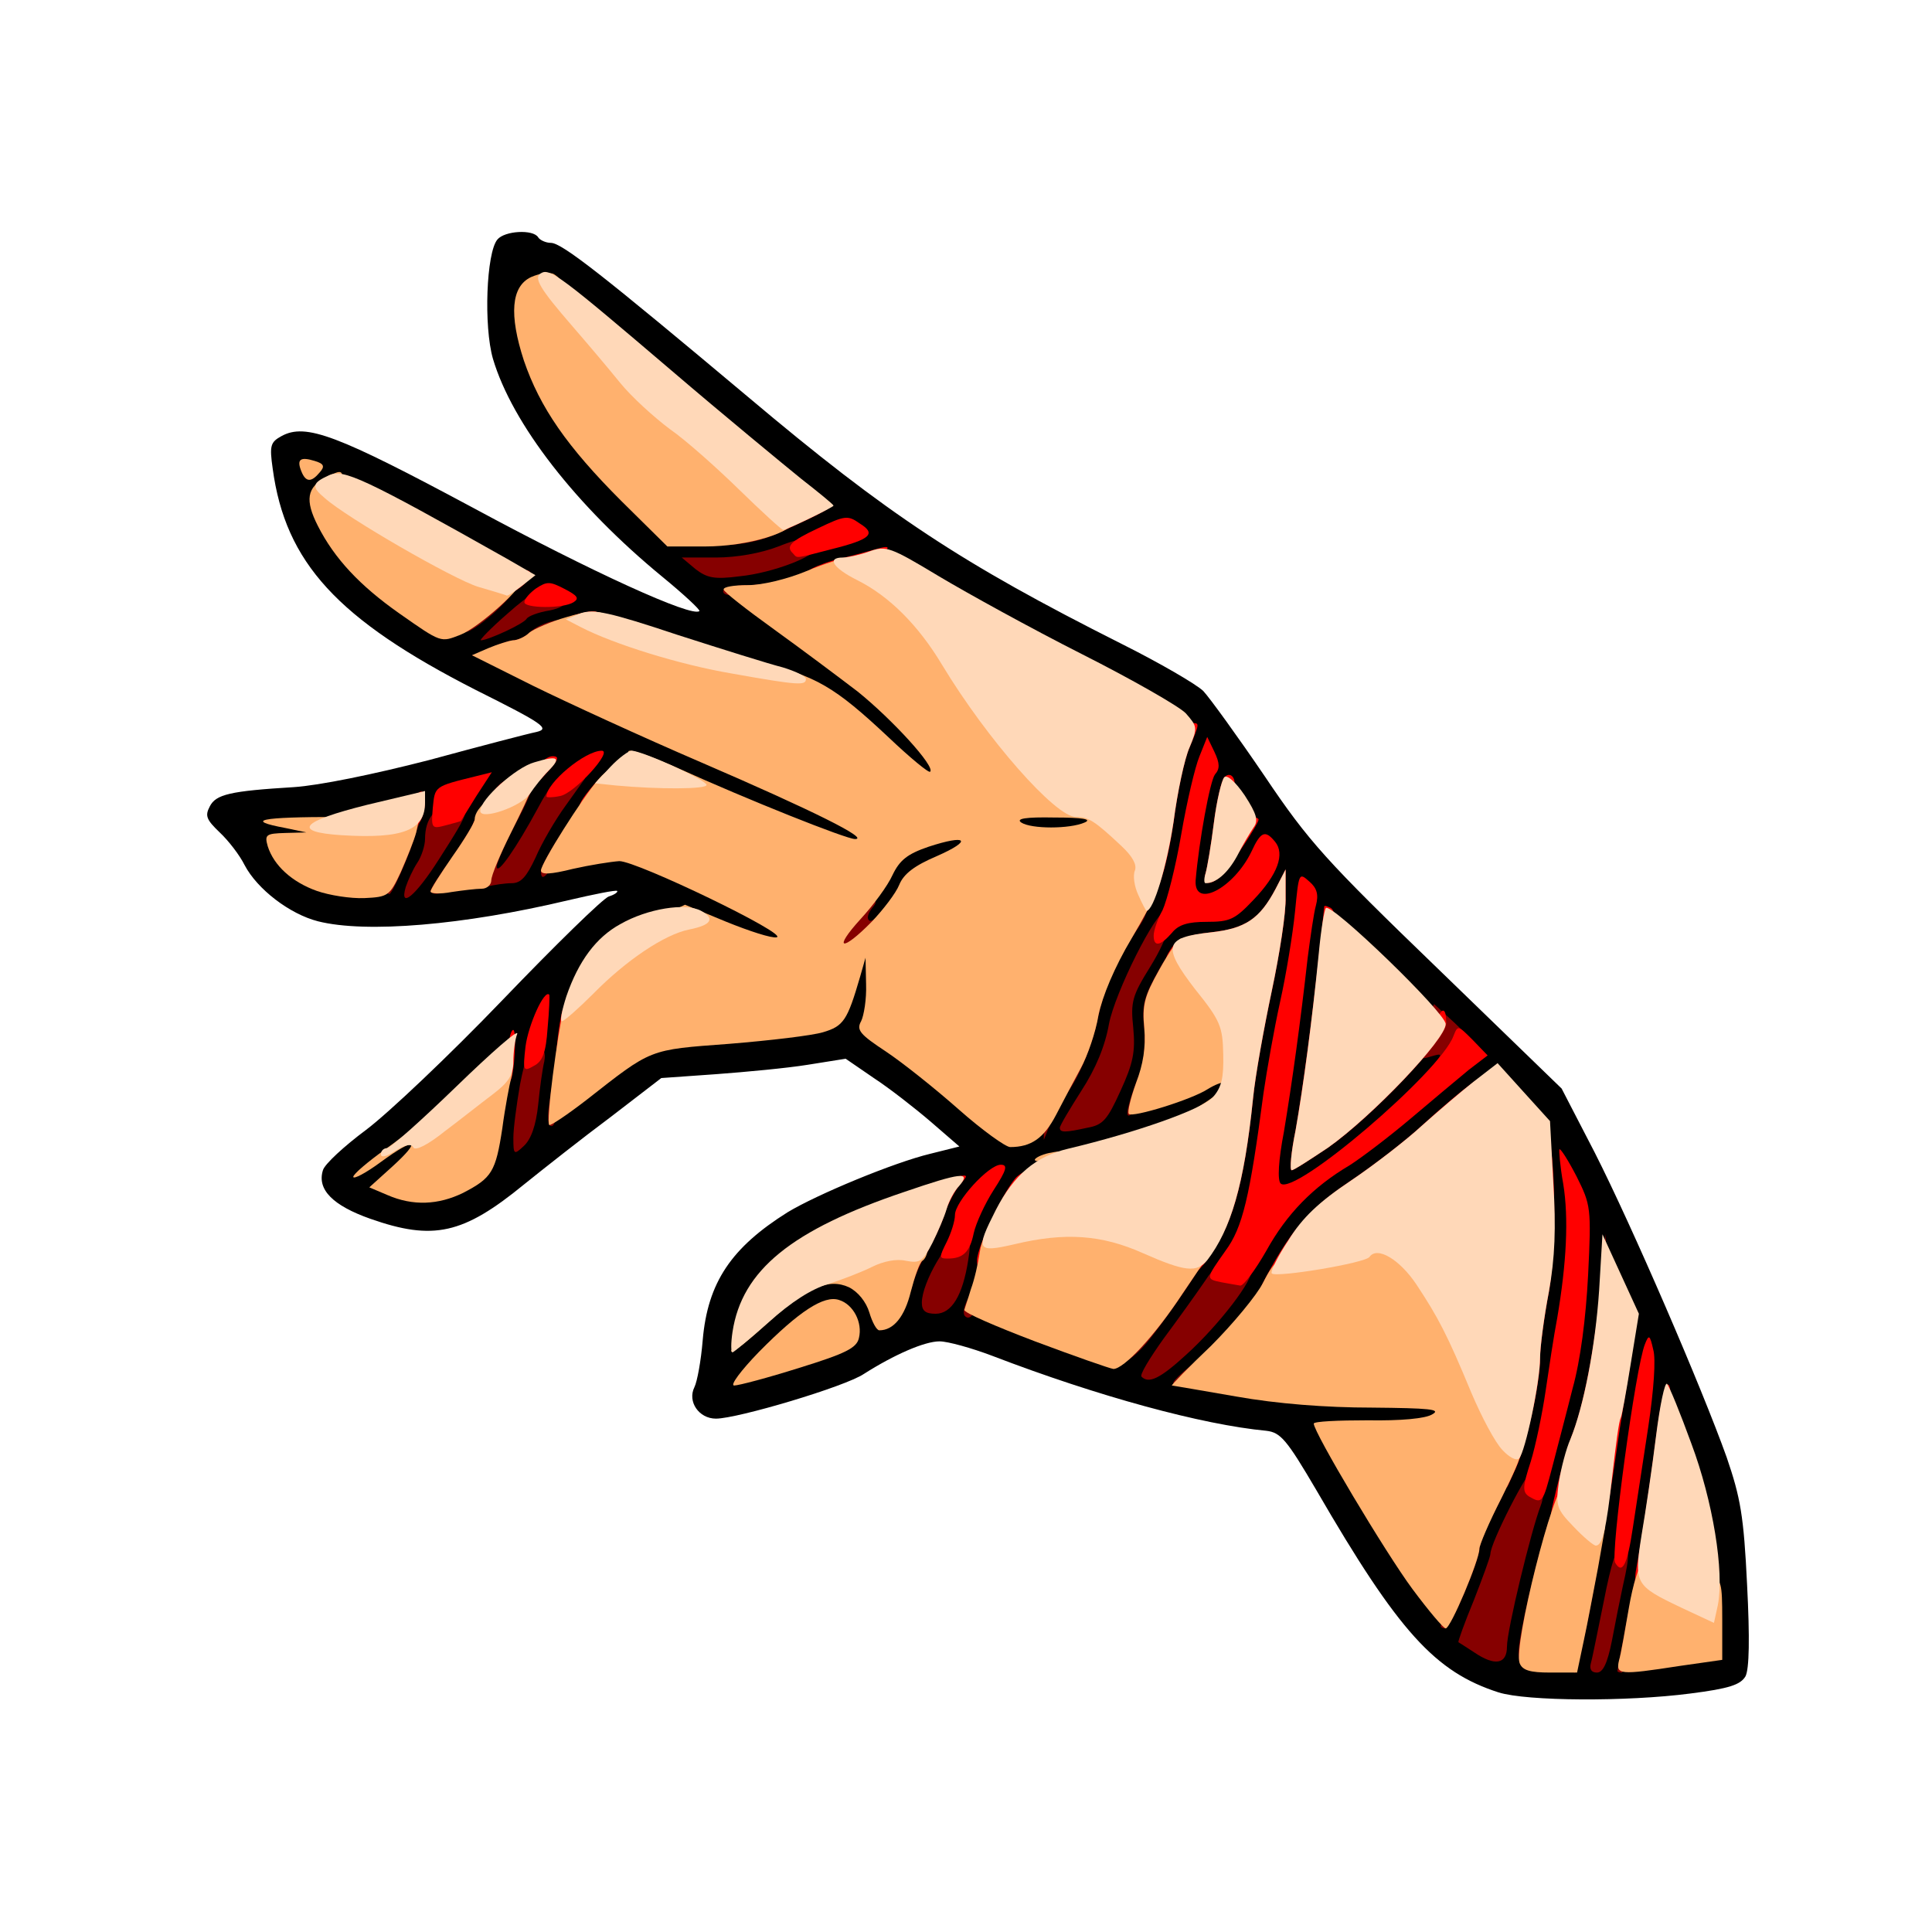 <?xml version="1.0" encoding="utf-8"?>
<!DOCTYPE svg PUBLIC "-//W3C//DTD SVG 1.0//EN" "http://www.w3.org/TR/2001/REC-SVG-20010904/DTD/svg10.dtd">
<svg version="1.0" xmlns="http://www.w3.org/2000/svg" width="50px" height="50px" viewBox="0 0 350 350" preserveAspectRatio="xMidYMid meet">
 <g fill="#000000">
  <path d="M271.5 306.6 c-11.5 -3.7 -18.1 -10.9 -33 -36.6 -5.4 -9.2 -6.5 -10.5 -9.1 -10.8 -11.6 -1.1 -30.4 -6.2 -49.7 -13.6 -3.7 -1.4 -8 -2.6 -9.5 -2.6 -2.7 0 -8.2 2.4 -13.7 5.9 -3.4 2.3 -22.9 8.1 -26.8 8.1 -3.1 0 -5.2 -3.1 -3.9 -5.7 0.5 -1 1.2 -4.8 1.5 -8.5 0.9 -10.5 5.2 -16.8 15.4 -23.2 5.3 -3.2 19.2 -9 25.9 -10.6 l5.2 -1.3 -5.2 -4.5 c-2.8 -2.4 -7.4 -6 -10.3 -7.9 l-5.1 -3.5 -6.9 1.1 c-3.7 0.6 -11.2 1.3 -16.6 1.7 l-9.9 0.7 -9.1 7 c-5.1 3.8 -12.2 9.4 -15.8 12.3 -11 9 -16.4 10.2 -27.8 6.2 -6.8 -2.4 -9.7 -5.3 -8.6 -8.8 0.3 -1.1 3.9 -4.4 7.8 -7.3 4 -3 15.1 -13.5 24.7 -23.5 9.6 -10 18.3 -18.5 19.3 -18.8 1 -0.3 1.7 -0.8 1.5 -1 -0.2 -0.2 -4.2 0.6 -8.9 1.7 -18.9 4.5 -36.6 6 -45.3 3.8 -5.1 -1.3 -11 -5.8 -13.3 -10.2 -0.9 -1.8 -2.9 -4.4 -4.5 -5.9 -2.4 -2.3 -2.7 -3 -1.8 -4.7 1.1 -2.2 3.7 -2.8 15.2 -3.5 4.6 -0.3 14.4 -2.3 24.5 -4.9 9.2 -2.5 18 -4.8 19.5 -5.1 2.5 -0.6 1.2 -1.5 -11 -7.6 -25.1 -12.8 -34.5 -23.1 -36.8 -40.1 -0.6 -4.2 -0.4 -4.8 1.6 -5.9 4.4 -2.4 10.1 -0.2 34.9 13.1 21.3 11.5 39.5 19.8 40.8 18.6 0.2 -0.2 -2.8 -3 -6.7 -6.2 -15.6 -12.8 -27.2 -27.7 -30.7 -39.5 -1.7 -5.9 -1.2 -19.2 0.8 -21.6 1.3 -1.6 6.5 -1.9 7.4 -0.4 0.3 0.5 1.4 1 2.3 1 2 0 9.6 6 35.7 27.9 25.4 21.4 38.6 30.1 67.6 44.7 7 3.5 13.7 7.4 14.9 8.6 1.2 1.3 6.2 8.2 11.1 15.4 8 11.9 11.2 15.4 31.4 34.9 l22.4 21.7 6 11.6 c6.8 13.4 19.4 42.6 23.9 55.2 2.5 7.3 3.1 10.6 3.7 23.1 0.5 9.7 0.4 15.3 -0.3 16.6 -0.9 1.5 -2.9 2.2 -10 3.1 -11.5 1.5 -29.6 1.4 -34.7 -0.2z m11.9 -9.8 c2.8 -13.5 5.6 -29.9 5.5 -32.8 0 -3.4 -0.1 -3.4 -1 -1 -0.6 1.4 -2.4 7.7 -4.1 14 -6.1 23.5 -6.1 23 -2.8 23 1.2 0 2 -1.1 2.4 -3.2z m21.1 1.6 l4.7 -0.7 -0.7 -10.1 c-1.1 -15.3 -6.4 -29.8 -6.5 -17.8 -0.1 2 -1.1 9.4 -2.4 16.5 -1.7 9.3 -2 12.7 -1.1 12.7 0.7 0 3.4 -0.3 6 -0.6z m-41.1 -15.4 c0.9 -2.2 1.6 -4.6 1.6 -5.4 0 -0.7 1.8 -4.9 4 -9.3 4 -7.9 6.9 -18.5 7 -25.3 0 -1.9 0.7 -7.1 1.5 -11.5 0.9 -5.2 1.2 -10.9 0.8 -16.5 -0.5 -7.4 -1 -9 -3.5 -12.2 -1.6 -2.1 -3.5 -3.8 -4.2 -3.8 -0.7 0 -4.1 2.6 -7.6 5.8 -3.4 3.1 -10.2 8.4 -14.9 11.7 -7.6 5.3 -9.2 7 -13.3 14 -2.7 4.4 -6.8 10.4 -9.4 13.3 -2.5 2.8 -4.4 5.2 -4.2 5.2 0.2 0 4.1 0.7 8.8 1.5 4.7 0.8 14.2 1.5 21.3 1.5 l12.7 0 0 3.4 c0 4.1 -0.9 4.5 -11.7 5.3 l-8.2 0.6 2.6 4.6 c4.6 8 13.4 21.1 14.3 21.1 0.4 0 1.5 -1.8 2.4 -4z m-111.4 -42.1 c0 -1.9 -1.8 -1.6 -4.6 0.6 l-2.9 2.4 3.8 -1.1 c2 -0.6 3.7 -1.5 3.7 -1.9z m54.3 -2.6 c14 -19.5 13.6 -18.8 15.3 -26.8 2.1 -9.5 2.1 -9.6 -2.3 -7.4 -2.1 1 -9.3 3.3 -16 5.2 -9.3 2.5 -13 4 -15.2 6.1 -3.8 3.7 -8.3 13.7 -7.9 17.7 0.3 3 0.8 3.3 10.3 6.9 6.3 2.4 10.6 3.5 11.5 3 0.8 -0.5 2.7 -2.5 4.3 -4.7z m-44.3 -7.1 c0 -1 1.2 -3.9 2.6 -6.6 1.4 -2.6 2.4 -5 2.1 -5.2 -0.9 -1 -15.5 5.4 -20 8.8 -1.5 1.1 -0.9 1.3 4.4 1.3 5.1 0 6.4 0.4 7.8 2.1 1.8 2.4 3.1 2.2 3.1 -0.4z m-81.1 -18.1 c5.2 -2.7 6.1 -4.1 6.8 -10.2 l0.6 -5.4 -5.2 5 c-2.8 2.7 -5.1 5.7 -5.1 6.6 0 0.9 -0.7 2.2 -1.5 2.9 -0.8 0.7 -1.2 1.6 -0.9 2.1 0.7 1.2 0.9 1.2 5.3 -1z m106.2 -11.8 c0.6 -1.6 2.4 -5 4.1 -7.6 1.7 -2.7 3.7 -7.7 4.5 -11.4 0.7 -3.7 2.5 -8.7 4 -11.3 8 -13.8 8.4 -15 9.8 -24.8 0.8 -5.3 1.7 -10.5 2.1 -11.5 0.3 -0.9 0 -2.4 -0.7 -3.3 -0.7 -0.8 -8.7 -5.3 -17.8 -9.9 -9.1 -4.6 -20.3 -10.6 -24.8 -13.4 -9.1 -5.5 -9.9 -5.6 -21.4 -0.8 l-5.6 2.3 5.5 3.9 c17.8 12.8 25.2 20.5 25.2 26.1 0 3.3 -0.1 3.4 -3.8 3.4 -3.2 0 -4.5 -0.7 -8.2 -4.6 -9.7 -9.9 -13.6 -12.1 -30.6 -17.3 -8.8 -2.7 -17.1 -5.4 -18.6 -6 -3.1 -1.2 -9.1 0.2 -12.5 2.9 -2.2 1.7 -2.2 1.8 7.5 6.3 5.3 2.5 16.7 7.5 25.2 11.2 8.5 3.6 18.3 8 21.8 9.8 5.5 2.8 6.2 3.5 6.2 6.2 0 1.8 0.3 2.5 0.8 1.8 1.2 -1.9 9 -4.3 13.8 -4.3 4.3 0 4.4 0.1 4.4 3.3 0 3.1 -0.5 3.6 -5.2 5.8 -2.9 1.3 -5.6 2.8 -5.9 3.4 -0.4 0.5 -1.7 2.7 -3 4.8 -2 3.2 -2.8 3.7 -6.1 3.7 -3.7 0 -3.8 -0.1 -3.8 -3.6 0 -2.1 1 -5 2.5 -7.2 l2.5 -3.7 -5.2 -0.6 c-4.7 -0.4 -16 -4.7 -32.9 -12.2 l-5.6 -2.6 -3 3.2 c-2.9 3.1 -6.3 8.1 -6.3 9.2 0 0.3 2.7 0.5 6 0.5 5.3 0 7.4 0.7 19.5 6.7 13.3 6.6 13.5 6.7 13.5 10 0 3.2 -0.1 3.3 -4.5 3.3 -2.5 0 -7.3 -1.1 -10.7 -2.5 -3.4 -1.4 -7 -2.5 -8 -2.5 -2.9 0 -9.4 3.7 -11.7 6.6 -3 3.8 -6.2 13.2 -5.9 17.1 l0.3 3.3 5.6 -3.9 c5.5 -4 5.6 -4 19 -5 20.5 -1.6 21.5 -2.1 23.4 -11.8 0.6 -3 1 -3.3 4.1 -3.3 l3.4 0 0 7.3 0.1 7.2 3.9 2.4 c2.1 1.4 7.4 5.5 11.7 9.2 4.3 3.7 8.4 6.8 9.1 6.8 0.7 0.1 1.7 -1.1 2.3 -2.6z m60.8 -5.3 c4.8 -4.9 8.7 -8 9.9 -8 1.6 0 0 -2 -6.6 -8.4 l-8.7 -8.5 -0.7 6.2 c-1.7 16.1 -2.7 23.3 -3.3 25 -1.5 3.6 1.7 1.5 9.4 -6.3z m-31.3 -2.1 c0.3 -0.5 2 -0.9 3.8 -0.9 2.7 0 3.5 -0.5 3.9 -2.2 0.3 -1.3 1.4 -6.2 2.5 -11 l2 -8.7 -5.2 0.5 c-7.2 0.8 -7 0.7 -10.1 6.1 -2.2 3.9 -2.8 6.1 -2.9 11.9 l-0.1 7.1 2.8 -0.9 c1.5 -0.6 3 -1.4 3.3 -1.9z m-146.9 -38.9 c3.3 -6.7 3.2 -6.9 -4.7 -5.1 -4.1 0.9 -7 2.1 -7 2.8 0 0.7 -1 1.3 -2.2 1.3 -2 0 -2.1 0.2 -0.8 1.5 1.8 1.7 8.9 4.5 11 4.2 0.8 -0.1 2.5 -2.2 3.7 -4.7z m15.6 -46.1 c2 -1.7 3.7 -3.4 3.7 -3.9 0 -1 -25.7 -15 -27.6 -15 -2.1 0 -1.7 1.3 1.9 6.6 2.7 4 15.8 15.4 17.7 15.4 0.3 0 2.2 -1.4 4.3 -3.1z m50.9 -14.5 c6.9 -2.7 7.4 -3.7 3.6 -6.6 -1.8 -1.4 -11.8 -9.8 -22.3 -18.6 -16.1 -13.8 -19.2 -16 -20.3 -14.8 -1.2 1.2 -1.1 2.3 0.7 7.8 2.9 8.6 7.8 15.7 17.7 25.6 7.6 7.5 8.6 8.2 12.3 8.2 2.2 0 6 -0.7 8.3 -1.6z"/>
  <path d="M182.3 152.3 c-0.7 -0.2 -1.3 -2 -1.3 -3.9 l0 -3.4 10 0 10 0 0 3.4 c0 2.6 -0.5 3.5 -2.2 4 -2.7 0.7 -14.8 0.7 -16.5 -0.1z"/>
 </g>
 <g fill="#860000">
  <path d="M285.3 298.8 c0.9 -6.7 3.8 -19 4.4 -18.5 0.6 0.6 -3.6 21.9 -4.4 22.7 -0.3 0.3 -0.3 -1.6 0 -4.2z"/>
  <path d="M288.2 301.3 c0.3 -1 1.3 -6.2 2.4 -11.5 1.2 -6.2 2.3 -9.8 3.1 -9.8 1.6 0 1.6 1.7 0.3 7.3 -0.5 2.3 -1.4 6.8 -2 10 -0.8 4 -1.6 5.7 -2.7 5.7 -1 0 -1.4 -0.6 -1.1 -1.7z"/>
  <path d="M293 302.7 c0 -0.1 0.9 -4.9 2 -10.6 1.9 -10.1 3 -13.5 3 -9.5 0 3.7 -3.4 20.4 -4.2 20.4 -0.4 0 -0.8 -0.1 -0.8 -0.3z"/>
  <path d="M275.1 299.5 c-0.1 -2.6 3.1 -16.5 5.8 -25 2.1 -6.7 0.9 1.3 -1.8 12.3 -1.6 6.4 -3.2 12.6 -3.4 13.7 -0.3 1.3 -0.5 1 -0.6 -1z"/>
  <path d="M267 299.3 c-1.4 -0.9 -2.6 -1.7 -2.8 -1.8 -0.1 -0.1 1.1 -3.5 2.8 -7.6 1.6 -4.1 3 -7.9 3 -8.4 0 -2 6.9 -15.5 7.9 -15.5 1.6 0 2.3 4 1.2 6.8 -1.7 4.4 -6.1 22.5 -6.1 25.5 0 3.2 -2.2 3.6 -6 1z"/>
  <path d="M261 294.6 c0 -0.2 1.3 -3.7 3 -7.7 1.6 -4.1 3 -7.8 3 -8.3 0 -2.2 5.4 -12.6 6.6 -12.6 0.8 0 0 2.3 -2.2 6.6 -1.9 3.6 -3.4 7.2 -3.4 8 0 2.1 -5.2 14.4 -6.2 14.4 -0.4 0 -0.8 -0.2 -0.8 -0.4z"/>
  <path d="M215.7 247.4 c2.4 -1.9 6.1 -5.6 8.3 -8.2 2.4 -2.8 4 -4.1 4 -3.1 0 2.6 -11.9 14.9 -14.3 14.9 -1.9 0 -1.6 -0.6 2 -3.6z"/>
  <path d="M206.8 249.4 c-0.4 -0.3 1.5 -3.4 4 -6.9 2.6 -3.5 5.9 -8.1 7.4 -10.3 2.2 -3.3 3 -3.9 5.2 -3.5 1.5 0.3 2.9 0.9 3.2 1.4 0.8 1.4 -5.9 10.1 -11.8 15.4 -4.7 4.3 -6.7 5.2 -8 3.9z"/>
  <path d="M203 246.4 c0 -0.2 1.8 -2.7 4 -5.5 2.1 -2.7 4.9 -6.7 6.1 -8.9 1.3 -2.2 2.9 -4 3.6 -4 0.7 0 1.3 0.2 1.3 0.4 0 0.6 -6 9.5 -9.4 13.8 -2.4 3.2 -5.6 5.6 -5.6 4.2z"/>
  <path d="M174.8 238.4 c-0.4 -0.4 -0.2 -1.6 0.4 -2.8 0.7 -1.1 1.5 -3.9 1.9 -6.1 l0.6 -4 0.2 5.1 c0.1 4.8 -1.7 9.3 -3.1 7.8z"/>
  <path d="M167 236 c0 -3.7 4.9 -12 7 -12 1.8 0 2 0.5 1.4 4.3 -1 6.4 -3 9.7 -5.9 9.7 -1.8 0 -2.5 -0.5 -2.5 -2z"/>
  <path d="M164.1 233.7 c-0.1 -3.2 2.4 -8.7 4 -8.7 0.7 0 0.5 0.9 -0.4 2.4 -0.9 1.3 -2 3.9 -2.5 5.7 -1 3.3 -1 3.3 -1.1 0.6z"/>
  <path d="M93 206.1 c0 -1.7 0.6 -6.1 1.2 -9.6 1 -5.1 1.6 -6.5 3 -6.5 1.4 0 1.7 0.6 1.4 2.3 -0.3 1.2 -0.8 4.7 -1.1 7.8 -0.4 3.8 -1.3 6.3 -2.6 7.5 -1.8 1.7 -1.9 1.6 -1.9 -1.5z"/>
  <path d="M90.4 201.4 c0.2 -3.9 0.9 -7.9 1.5 -9 1.3 -2 1.1 -0.3 -1 11.6 -0.7 3.9 -0.7 3.5 -0.5 -2.6z"/>
  <path d="M189.1 203.6 c-0.1 -1.8 1.4 -5.3 3.8 -9 2.6 -4 4.3 -8.1 5 -11.9 1.2 -6.6 6.8 -17.7 8.9 -17.7 1.1 0 1 0.6 -0.4 2.8 -4.4 6.6 -6.4 11.2 -7.7 17.5 -0.8 3.7 -2.8 8.7 -4.5 11.4 -1.7 2.6 -3.5 5.9 -4.1 7.3 l-1 2.5 0 -2.9z"/>
  <path d="M192 204.3 c0 -0.4 1.8 -3.4 3.9 -6.7 2.6 -4 4.3 -8.1 5 -12.1 1.1 -5.7 8.5 -20.5 10.3 -20.5 1.8 0 0.6 4.6 -2.8 10.1 -3.3 5.3 -3.6 6.4 -3.1 11.1 0.4 4.3 0 6.4 -2.3 11.4 -2.4 5.3 -3.2 6.2 -6 6.7 -4.1 0.9 -5 0.9 -5 0z"/>
  <path d="M99.6 199.3 c0.9 -6.5 1.4 -6.7 1.4 -0.5 0 3 -0.4 5.2 -1.1 5.2 -0.7 0 -0.8 -1.6 -0.3 -4.7z"/>
  <path d="M204.6 199.8 c0.3 -1.3 1.2 -3.7 1.9 -5.4 0.7 -1.7 1 -5.2 0.8 -8 -0.5 -4.4 -0.1 -5.8 2.8 -11 2.7 -4.6 3.5 -5.4 3.7 -3.8 0.2 1.2 -1 4.3 -2.7 6.9 -2.6 4.1 -2.9 5.3 -2.4 9.5 0.4 3.3 0 6.2 -1.2 9.4 -1.8 4.6 -4.2 6.6 -2.9 2.4z"/>
  <path d="M260.1 192.4 c1.2 -1.5 1.1 -1.6 -0.9 -1 -1.9 0.6 -2.2 0.4 -2.2 -1.7 0 -1.4 0.6 -3.7 1.4 -5.1 l1.4 -2.7 3.6 3.3 c3.3 3.1 3.6 3.7 2.7 6.1 -0.8 2.1 -1.7 2.7 -4.2 2.7 -2.8 0 -3 -0.2 -1.8 -1.6z"/>
  <path d="M149 170.7 c0 -4.1 3.5 -7.7 7.4 -7.7 2.4 0 2.7 0.2 1.6 1.5 -0.7 0.9 -1 1.8 -0.6 2.2 0.3 0.4 1.3 -0.2 2.1 -1.3 1.3 -1.8 1.4 -1.7 1.5 1.7 0 4.4 -3 6.9 -8.5 6.9 -3.3 0 -3.5 -0.2 -3.5 -3.3z"/>
  <path d="M73.5 160.7 c0.4 -1.2 1.3 -3.2 2.1 -4.4 0.8 -1.2 1.4 -3.2 1.4 -4.3 0 -3.8 1.9 -6 5 -6 3.5 0 3.4 0.5 -2.5 9.7 -4.2 6.6 -7.2 9.1 -6 5z"/>
  <path d="M70 160.2 c0 -1 0.9 -3.5 2 -5.7 1.1 -2.2 2 -5 2 -6.2 0 -1.4 0.6 -2.3 1.6 -2.3 1.1 0 1.4 0.5 0.9 1.8 -0.4 0.9 -1.1 2.8 -1.5 4.2 -1.3 4 -4 10 -4.5 10 -0.3 0 -0.5 -0.8 -0.5 -1.8z"/>
  <path d="M78 161.4 c0 -0.4 1.6 -2.9 3.6 -5.6 1.9 -2.8 3.9 -6 4.4 -7.1 0.8 -2.1 0.9 -2.1 0.9 0.4 0.1 3 -5.7 12.8 -7.6 12.8 -0.7 0.1 -1.3 -0.2 -1.3 -0.5z"/>
  <path d="M86 158.2 c0 -1.9 1 -4.1 2.8 -6 1.5 -1.6 3.6 -4.8 4.7 -7.1 1 -2.3 2.4 -4.1 3 -4.1 0.7 0 -0.3 3 -2.6 7.3 -2.1 3.9 -3.9 7.9 -3.9 8.7 0 1.7 3.5 -3.3 7.5 -10.7 2.4 -4.5 3.3 -5.3 5.7 -5.3 l2.8 0 -3.5 4.9 c-1.9 2.6 -4.4 6.9 -5.5 9.5 -1.6 3.4 -2.6 4.6 -4.3 4.6 -1.2 0 -3.2 0.3 -4.4 0.6 -2 0.6 -2.3 0.3 -2.3 -2.4z"/>
  <path d="M98 157.8 c0 -0.7 1.8 -4 4 -7.3 4.9 -7.4 5.4 -4.7 0.5 3 -3.6 5.6 -4.5 6.4 -4.5 4.3z"/>
  <path d="M88.5 117.5 c1.7 -0.8 3.6 -1.4 4.4 -1.5 0.8 0 2.2 -0.6 3 -1.4 2.2 -2 7.1 -3.1 7.1 -1.7 0 0.6 -0.9 1.1 -1.9 1.1 -1.1 0 -2.3 0.5 -2.6 1 -1 1.6 -7.4 4 -10.4 3.9 l-2.6 -0.1 3 -1.3z"/>
  <path d="M91.9 111.2 c4.4 -3.9 6 -4.7 8.3 -4.4 3.9 0.6 3.5 3 -0.7 3.8 -1.9 0.3 -3.8 1 -4.1 1.5 -0.5 0.9 -7 3.9 -8.3 3.9 -0.3 0 1.8 -2.2 4.8 -4.8z"/>
  <path d="M84 113.7 c0 -1.7 7.1 -7.7 9.1 -7.7 1.5 0 -2.3 4.3 -6.3 7.2 -2.3 1.6 -2.8 1.6 -2.8 0.5z"/>
  <path d="M131 107.1 c0 -0.6 1.8 -1.1 4.5 -1.1 2.5 0 6.2 -0.7 8.2 -1.5 4.2 -1.8 4.3 -1.8 4.3 -0.6 0 1.2 -5.2 2.9 -11.7 3.7 -3.7 0.5 -5.3 0.3 -5.3 -0.5z"/>
  <path d="M126 103.1 l-2.5 -2.1 6.2 0 c3.8 0 8.2 -0.8 11.3 -2 5 -2 7 -1.9 7 0.1 0 1.6 -8 4.7 -14 5.3 -4.6 0.6 -5.9 0.3 -8 -1.3z"/>
  <path d="M128 98 c4.1 -0.3 8.5 -1.1 9.7 -1.8 1.2 -0.7 3.2 -1.2 4.5 -1.1 1.7 0 1.1 0.5 -2.2 1.9 -3.2 1.3 -6.7 1.9 -12 1.8 l-7.5 -0.1 7.5 -0.7z"/>
 </g>
 <g fill="#ff0000">
  <path d="M296.4 284.3 c0.9 -4.8 2.4 -14.4 3.7 -24.6 0.8 -6 1.6 -9.4 2.2 -8.8 0.6 0.6 0.3 4.7 -0.7 10.8 -0.8 5.4 -2.1 13.3 -2.7 17.6 -0.6 4.2 -1.6 7.7 -2.1 7.7 -0.5 0 -0.7 -1.2 -0.4 -2.7z"/>
  <path d="M289.1 282.1 c-0.1 -3 1.5 -16.3 3.5 -29.1 2 -12.9 2.3 -14 3.3 -14 0.4 0 0.2 3.5 -0.5 7.8 -0.7 4.2 -1.9 11.3 -2.5 15.7 -1.8 12.7 -3.7 22.2 -3.8 19.6z"/>
  <path d="M292.6 283.1 c-0.9 -1.4 3.7 -35.5 5.4 -39.6 0.7 -1.8 0.9 -1.7 1.5 1 0.5 1.7 0.1 7.3 -0.9 14 -0.9 6 -2.2 14.3 -2.8 18.3 -1 6.7 -1.9 8.5 -3.2 6.3z"/>
  <path d="M281 274.3 c0.1 -1.7 2.8 -11.9 3.9 -14.6 2 -5.1 4.1 -16 5 -26.2 l1 -10 -0.4 11.5 c-0.3 7.2 -1.3 14.5 -2.6 19.5 -1.1 4.4 -2.8 10.8 -3.7 14.3 -0.9 3.4 -2 6.2 -2.4 6.2 -0.4 0 -0.8 -0.3 -0.8 -0.7z"/>
  <path d="M277 271.1 c-1.2 -0.8 -1.2 -1.7 0.3 -6.3 0.9 -2.9 2.1 -8.7 2.7 -12.8 0.6 -4.1 1.5 -10.1 2.1 -13.2 1.7 -10 2.1 -18.1 1.1 -24.3 -0.6 -3.3 -0.8 -6.2 -0.7 -6.3 0.2 -0.2 1.6 2 3.1 4.9 2.6 5.2 2.7 5.7 2.1 17.9 -0.4 7.8 -1.4 15.5 -2.8 20.5 -1.1 4.4 -2.8 10.8 -3.7 14.3 -1.7 6.5 -1.8 6.7 -4.2 5.3z"/>
  <path d="M273.4 266.5 c0.2 -1.6 1.1 -5.7 2 -9 0.8 -3.3 2 -9.6 2.5 -14 0.5 -4.4 1.5 -10.8 2.1 -14.2 0.7 -4.4 0.7 -8.2 0 -12.5 -1.2 -7.8 -1.3 -11.8 -0.1 -11.8 1.8 0 2.3 20.1 0.7 29 -0.9 4.7 -1.6 10.1 -1.6 12 0 4.8 -2.5 15.8 -4.4 20 l-1.6 3.5 0.4 -3z"/>
  <path d="M228.6 232.8 c4.9 -9.6 8.5 -13.8 16.1 -18.9 4.3 -2.9 10.1 -7.4 12.8 -9.9 7.5 -6.9 13.5 -11.3 14.3 -10.5 0.4 0.4 -0.8 1.9 -2.7 3.4 -1.8 1.4 -6.5 5.3 -10.5 8.7 -3.9 3.3 -8.9 7.1 -11.1 8.5 -6.6 3.9 -11.4 8.8 -15.1 15.5 -3.6 6.5 -6.9 9.2 -3.8 3.2z"/>
  <path d="M221.3 232.3 c-2.9 -0.6 -2.9 -0.6 0.7 -5.7 3.1 -4.2 4.4 -9.6 6.9 -28.6 0.6 -4.1 1.9 -11.5 3 -16.5 1.1 -4.9 2.3 -12.3 2.7 -16.3 0.7 -7.1 0.7 -7.2 2.6 -5.5 1.4 1.2 1.7 2.4 1.2 4.3 -0.4 1.4 -1 5.7 -1.5 9.5 -1.3 11.6 -2.8 22.5 -4.3 31.5 -1 5.2 -1.2 8.8 -0.6 9.4 2.4 2.4 28.9 -20.2 31.3 -26.7 0.8 -2 0.8 -2 3.5 0.7 l2.7 2.8 -3.4 2.6 c-1.8 1.5 -6.5 5.4 -10.5 8.8 -3.9 3.3 -8.9 7.1 -11.1 8.5 -6.6 3.9 -11.4 8.8 -15.1 15.5 -2 3.5 -4.1 6.3 -4.7 6.3 -0.7 -0.1 -2.2 -0.4 -3.4 -0.6z"/>
  <desc>cursor-land.com</desc><path d="M216 229.7 c0 -1 1.4 -3.8 3 -6.1 3.1 -4.2 4.4 -9.6 6.9 -28.6 0.6 -4.1 1.9 -11.5 3 -16.5 1.1 -4.9 2 -9.8 2.1 -10.8 0 -1.7 -0.2 -1.7 -2.6 0.2 -1.8 1.4 -4.1 2.1 -7 2.1 -3.2 0 -4.9 0.6 -6.1 2 -1 1.1 -2.4 2 -3.1 2 -1.2 0 -1.2 -0.4 0 -2.2 1.2 -1.8 2.9 -2.4 7.2 -2.9 6.2 -0.7 8.8 -2.4 11.7 -7.9 l1.8 -3.5 0 5 c0.1 2.8 -1.1 10.4 -2.5 17 -1.4 6.6 -3 15.4 -3.4 19.5 -1.7 16.3 -4 23.8 -8.9 30 -1.8 2.1 -2.1 2.2 -2.1 0.7z"/>
  <path d="M177 228.3 c0 -2.5 5.3 -13.5 7.3 -15.2 2.6 -2.1 2 0.3 -1.3 5.5 -1.6 2.6 -3.3 6.2 -3.6 8.1 -0.6 3.4 -2.4 4.6 -2.4 1.6z"/>
  <path d="M167.3 226 c0.5 -2.6 2.4 -8.4 3.7 -11 0.4 -0.8 1.6 -1.7 2.6 -1.9 1.8 -0.3 1.8 -0.2 0.3 1.5 -0.9 1.1 -2.2 3.5 -2.8 5.4 -0.6 1.9 -1.9 4.6 -2.7 6 l-1.5 2.5 0.4 -2.5z"/>
  <path d="M171.5 225 c0.8 -1.6 1.5 -3.8 1.5 -4.9 0 -2.4 6.1 -9.1 8.3 -9.1 1.3 0 1.1 0.9 -1.3 4.6 -1.6 2.5 -3.2 6 -3.6 7.8 -0.7 3.4 -1.9 4.6 -4.7 4.6 -1.6 0 -1.6 -0.2 -0.2 -3z"/>
  <path d="M234.7 204.8 c1.3 -7.5 2.8 -18.4 4.3 -32.3 0.5 -4.4 0.9 -8.1 0.9 -8.3 0.1 -0.2 0.6 0 1.2 0.3 0.6 0.4 0.7 1.4 0.4 2.4 -0.4 0.9 -1.1 5.2 -1.6 9.6 -0.9 7.6 -1.8 14.6 -3.4 26.4 l-0.8 5.4 3.3 -1.9 c4 -2.3 20.2 -18.7 21.2 -21.4 1 -2.7 1.8 -2.5 1.8 0.3 0 2.9 -13.3 16.9 -21.4 22.6 -3.3 2.2 -6.2 4.1 -6.6 4.1 -0.4 0 -0.1 -3.3 0.7 -7.2z"/>
  <path d="M92 191.7 c0 -2.5 0.4 -4.8 0.9 -5.1 0.8 -0.5 0.3 8.4 -0.5 9.3 -0.2 0.2 -0.4 -1.6 -0.4 -4.2z"/>
  <path d="M100.8 190.3 c0.3 -3.2 0.8 -6.7 1.3 -7.8 0.5 -1.2 0.6 1 0.2 5 -0.3 3.9 -0.9 7.4 -1.3 7.8 -0.4 0.4 -0.5 -1.8 -0.2 -5z"/>
  <path d="M95.2 189.6 c0.5 -3.9 3.4 -10.4 4.3 -9.4 0.1 0.1 0 2.9 -0.3 6.1 -0.3 4.4 -0.9 6 -2.5 6.8 -1.9 1.1 -2 0.9 -1.5 -3.5z"/>
  <path d="M209 169.5 c0 -0.9 0.7 -3 1.6 -4.6 0.8 -1.7 2.4 -7.9 3.4 -13.8 1 -5.8 2.5 -12.2 3.3 -14.1 l1.4 -3.5 1.3 2.7 c1 2.1 1 3.1 0.1 4.1 -0.9 1.2 -2.9 12.1 -3.5 19.2 -0.3 5.2 6.9 1.4 10.1 -5.2 1.7 -3.7 2.5 -4 4.3 -1.8 1.8 2.2 0.5 5.9 -3.9 10.5 -3.4 3.6 -4.3 4 -8.5 4 -3.4 0 -5.1 0.5 -6.3 2 -2.1 2.4 -3.3 2.6 -3.3 0.5z"/>
  <path d="M206 166.7 c0 -1 0.7 -3.2 1.6 -4.8 0.8 -1.7 2.4 -7.9 3.4 -13.7 2 -11.6 3.7 -17.2 5.1 -17.2 1.2 0 1.2 0.1 -0.6 4.4 -0.9 2 -2.2 8.1 -2.9 13.5 -0.9 6.4 -2.3 11.5 -4 14.7 -1.4 2.7 -2.5 4.1 -2.6 3.1z"/>
  <path d="M218.4 158.2 c0.3 -1 1 -5.1 1.5 -9.1 0.5 -4 1.4 -7.8 1.9 -8.3 1.4 -1.4 2.6 1 1.3 2.6 -1.3 1.5 -2.8 11.6 -1.8 11.6 0.3 0 1.4 -1.6 2.3 -3.5 0.9 -1.9 2.3 -3.5 3 -3.5 0.8 0 1.4 0.2 1.4 0.5 0 0.7 -4.7 7.8 -6.4 9.8 -2.1 2.2 -3.9 2.2 -3.2 -0.1z"/>
  <path d="M85.5 149.8 c1 -3.1 5.8 -9.4 6.2 -8.1 0.4 1.2 -4.8 10.2 -6 10.3 -0.5 0 -0.5 -1 -0.2 -2.2z"/>
  <path d="M75 147.3 c0 -1.7 0.5 -3.5 1 -3.8 1.3 -0.8 1.3 3.5 0 5.5 -0.7 1.1 -1 0.7 -1 -1.7z"/>
  <path d="M78.4 146.4 c0.4 -4 0.2 -3.9 7.9 -5.8 l2.8 -0.7 -2.8 4.3 c-1.5 2.4 -2.7 4.4 -2.8 4.5 0 0.1 -1.2 0.4 -2.7 0.8 -2.6 0.7 -2.7 0.6 -2.4 -3.1z"/>
  <path d="M105 146 c0 -1.6 7.4 -9.3 7.8 -8.1 0.2 0.6 -1.1 2.9 -2.8 5.1 -3.1 3.9 -5 5 -5 3z"/>
  <path d="M99 144.3 c0 -2.5 7 -8.3 10 -8.3 2.1 0 -4.9 7.7 -7.5 8.2 -1.4 0.3 -2.5 0.3 -2.5 0.1z"/>
  <path d="M96 141.7 c0 -1.7 2.6 -4.7 4.1 -4.7 1.4 0 1.1 0.7 -1.6 3.6 -1.8 1.9 -2.5 2.3 -2.5 1.1z"/>
  <path d="M103.5 111.6 c4.2 -1.3 5.9 -1.1 3.5 0.4 -0.8 0.6 -2.8 0.9 -4.5 0.9 -2.8 -0.1 -2.8 -0.1 1 -1.3z"/>
  <path d="M95 109.1 c0 -0.6 1 -1.7 2.1 -2.5 2 -1.3 2.5 -1.3 5.2 0.1 2.3 1.2 2.7 1.7 1.6 2.4 -1.9 1.2 -8.9 1.1 -8.9 0z"/>
  <path d="M92 106.7 c0 -2 2.9 -4.2 4 -3.1 0.5 0.5 -0.2 1.6 -1.6 2.7 -1.9 1.4 -2.4 1.5 -2.4 0.4z"/>
  <path d="M147.1 103 c0.9 -0.5 3.3 -1.4 5.5 -1.9 2.1 -0.5 5 -1.3 6.4 -1.7 1.8 -0.5 2.2 -0.4 1.4 0.5 -0.5 0.6 -3.6 1.8 -6.8 2.6 -6.5 1.7 -8.9 1.9 -6.5 0.5z"/>
  <path d="M143.7 100.3 c-1.4 -1.3 -0.6 -2.2 4.5 -4.6 4.8 -2.3 5.4 -2.4 7.5 -0.9 3.1 1.9 2.1 2.9 -5.1 4.7 -6.6 1.7 -6.1 1.7 -6.9 0.8z"/>
  <path d="M140 96.1 c0 -1.3 8.7 -5.4 10.2 -4.8 1.1 0.4 -0.7 1.4 -8.4 4.9 -1 0.4 -1.8 0.3 -1.8 -0.1z"/>
 </g>
 <g fill="#ffb16e">
  <path d="M275.3 301.3 c-1.2 -3.1 6.2 -32.4 8.1 -32.2 0.6 0 2.5 1.7 4.3 3.8 l3.1 3.7 -1.3 7.4 c-0.8 4.1 -1.9 10.1 -2.6 13.3 l-1.2 5.7 -4.9 0 c-3.6 0 -5 -0.4 -5.5 -1.7z"/>
  <path d="M293.3 300.8 c0.4 -1.3 1.1 -5.6 1.8 -9.6 0.7 -4.1 1.8 -7.6 2.4 -7.9 0.7 -0.2 2.9 0.7 5 2.1 4 2.8 5.5 3.2 5.5 1.6 0 -0.5 0.9 -1 2 -1 1.8 0 2 0.7 2 7.3 l0 7.4 -7.7 1.1 c-11 1.7 -11.6 1.6 -11 -1z"/>
  <path d="M255.9 287.9 c-4.9 -6.6 -17.9 -28.4 -17.9 -30 0 -0.4 4.4 -0.6 9.8 -0.6 5.9 0.1 10.5 -0.3 11.7 -1.1 1.6 -0.9 -0.5 -1.1 -11 -1.2 -8.3 0 -17.2 -0.7 -24.5 -2 -6.3 -1.1 -11.6 -2 -11.7 -2 -0.2 0 3 -3.3 7.1 -7.2 4 -4 8.3 -9.2 9.4 -11.4 2.4 -4.7 3.2 -5.1 10.8 -6 3 -0.4 5.4 -1.1 5.4 -1.5 0 -1.1 9.1 -1.2 10.5 -0.1 3.5 2.5 8.9 12.1 14.4 25.4 1.8 4.2 3.9 8.2 4.7 8.9 2.1 1.8 1.7 3.7 -2.6 12.3 -2.2 4.3 -4 8.5 -4 9.2 0 2 -5.2 14.4 -6.1 14.4 -0.4 0 -3.1 -3.2 -6 -7.1z"/>
  <path d="M137.5 244.9 c7.3 -7.4 11.8 -10.3 14.5 -9.4 2.6 0.8 4.3 4.1 3.6 6.9 -0.4 1.8 -2.4 2.8 -10.8 5.4 -5.7 1.8 -11 3.2 -11.8 3.2 -0.8 0 1.2 -2.7 4.5 -6.1z"/>
  <path d="M187.5 243 c-7.1 -2.7 -12.9 -5.2 -12.8 -5.7 0.1 -0.4 0.7 -2.1 1.2 -3.8 0.6 -1.6 1.3 -4.6 1.6 -6.7 0.3 -2.1 1.3 -3.9 2.3 -4.3 0.9 -0.4 6.4 -1 12.2 -1.2 10.2 -0.5 10.7 -0.4 18.7 2.9 l8.1 3.4 -4.6 6.8 c-5 7.6 -10.6 13.6 -12.5 13.6 -0.7 -0.1 -7 -2.3 -14.2 -5z"/>
  <path d="M136.5 240 c2.8 -2.8 6.7 -5.8 8.7 -6.8 2.1 -0.9 3.8 -2.2 3.8 -2.8 0.1 -3.6 19 -7.6 19 -4 0 0.8 -0.4 1.7 -0.9 2 -0.5 0.3 -1.4 2.9 -2.1 5.6 -1.1 4.5 -3.1 7 -5.7 7 -0.5 0 -1.3 -1.5 -1.8 -3.2 -0.6 -2 -2.1 -3.8 -3.7 -4.6 -3.7 -1.7 -7.7 0 -14.9 6.6 -7.3 6.7 -8.8 6.7 -2.4 0.2z"/>
  <path d="M70.2 216.5 l-3.3 -1.4 4.1 -3.7 c5.5 -5 4.3 -5.5 -2 -0.9 -2.7 2 -5 3.2 -5 2.7 0 -0.5 2.6 -2.7 5.8 -5 3.1 -2.2 8.6 -6.5 12.2 -9.6 7 -6 11.8 -7.5 10.6 -3.3 -0.3 1.2 -1.1 5.3 -1.6 9.1 -1.2 7.9 -1.9 9 -7.1 11.7 -4.5 2.2 -9.1 2.4 -13.7 0.4z"/>
  <path d="M187.5 210 c0.3 -0.4 1.6 -1 3 -1.2 1.3 -0.3 2.2 -0.2 2 0.2 -0.3 0.4 -1.6 1 -3 1.2 -1.3 0.3 -2.2 0.2 -2 -0.2z"/>
  <path d="M173.7 201 c-4.3 -3.8 -10.2 -8.5 -13.2 -10.5 -4.7 -3.1 -5.4 -3.9 -4.5 -5.5 0.5 -1 1 -4 0.9 -6.7 l-0.1 -4.8 -1 3.5 c-2.3 7.9 -3 8.9 -6.7 10 -2 0.6 -9.6 1.5 -17 2.1 -14.7 1.1 -13.9 0.8 -25.9 10.2 -3.5 2.7 -6.5 4.7 -6.7 4.5 -0.6 -0.6 1.4 -16 2.7 -21.6 1.3 -5.2 8.2 -11.8 16.4 -15.7 l5.5 -2.6 7.5 3.1 c4.2 1.7 8.2 3 9.1 2.8 2.3 -0.5 -25.3 -13.8 -28.5 -13.8 -1.5 0.1 -5.3 0.7 -8.4 1.4 -4 1 -5.8 1.1 -5.8 0.3 0 -1.3 7.5 -13.2 10.4 -16.5 1.8 -2.1 2.8 -2.3 7.1 -1.9 l5 0.4 -4 -1.8 c-2.2 -1 -3.3 -1.9 -2.3 -1.9 0.9 0 4.7 1.4 8.5 3.1 12.8 5.8 30.6 12.9 32.2 12.9 2.7 0 -7.5 -5.1 -27.9 -13.9 -10.7 -4.6 -24.4 -10.9 -30.5 -13.9 l-11 -5.5 3 -1.3 c1.7 -0.7 3.6 -1.3 4.4 -1.4 0.8 0 2.2 -0.6 3 -1.4 0.9 -0.7 3.9 -2 6.7 -2.8 4.1 -1.2 5.6 -1.3 7.5 -0.3 3.7 1.8 17.4 6.1 27.4 8.5 10.3 2.4 13.7 4.4 23.5 13.6 3.9 3.7 7.3 6.5 7.5 6.2 1 -0.9 -6.9 -9.5 -13.1 -14.5 -3.4 -2.6 -10.2 -7.7 -15.2 -11.3 -5 -3.6 -9.1 -6.8 -9.1 -7.2 -0.1 -0.5 1.9 -0.8 4.4 -0.8 2.6 0 7.1 -1.1 10.5 -2.5 3.3 -1.4 6.9 -2.5 8 -2.5 5.9 0 14.9 7.9 20.7 18 3.9 6.8 15.8 21.6 18.4 23 1 0.6 1.9 1.7 1.9 2.5 0 1 1 1.5 2.8 1.5 3.2 0 8.7 3.1 10 5.7 0.5 1 1.2 3.6 1.5 5.8 0.6 3.6 0.1 5 -4.3 12.5 -3.1 5.2 -5.3 10.5 -6 13.9 -0.5 3.1 -2 7.4 -3.2 9.6 -1.2 2.2 -3.2 6 -4.5 8.5 -2.2 4.2 -4.5 5.8 -8.3 5.8 -0.8 0 -5 -3 -9.3 -6.8z m-15.8 -34 c2.1 -2.2 4.4 -5.2 5 -6.7 0.8 -2 2.8 -3.5 6.8 -5.2 6.6 -2.9 5.5 -4 -1.5 -1.7 -3.8 1.3 -5.2 2.4 -6.5 5.1 -0.9 2 -3.5 5.5 -5.8 8 -5.1 5.6 -3.4 6 2 0.5z m38.6 -18 c1.4 -0.6 -0.4 -0.9 -5.5 -0.9 -5.2 -0.1 -7 0.2 -6 0.9 1.8 1.2 8.8 1.2 11.5 0z"/>
  <path d="M211.9 202.9 c5 -1.7 10.7 -5.7 9.7 -6.7 -0.2 -0.2 -1.5 0.3 -2.8 1.1 -2.9 1.9 -13.6 5.2 -14.3 4.5 -0.3 -0.3 0.3 -2.8 1.3 -5.6 1.3 -3.4 1.8 -6.5 1.5 -9.9 -0.4 -4.2 0 -5.8 2.7 -10.6 1.7 -3.1 3.5 -5.7 4 -5.7 0.4 0 3.1 3 5.9 6.6 5 6.5 5.1 6.8 5.1 13.3 0 4.3 -0.5 7.4 -1.5 8.8 -1.4 2 -12.2 6.4 -15.4 6.2 -0.9 0 0.8 -0.9 3.8 -2z"/>
  <path d="M57.4 161.4 c-4.5 -1.6 -7.8 -4.6 -8.9 -8.1 -0.6 -2.1 -0.3 -2.3 3.2 -2.4 l3.8 -0.1 -3.8 -0.8 c-7.5 -1.4 -4.7 -2 9.7 -2 l14.6 0 -0.6 2.8 c-0.4 1.5 -1.7 4.7 -2.8 7.2 -2 4.3 -2.3 4.5 -6.6 4.7 -2.5 0.1 -6.3 -0.5 -8.6 -1.3z"/>
  <path d="M78 161.5 c0 -0.4 1.8 -3.2 4 -6.4 2.2 -3.1 4 -6.1 4 -6.7 0 -2.2 4.2 -5.4 7 -5.4 1.7 0 3 0.2 3 0.5 0 0.3 -1.6 3.7 -3.5 7.5 -1.9 3.8 -3.5 7.6 -3.5 8.5 0 0.8 -0.8 1.5 -1.7 1.5 -1 0 -3.5 0.3 -5.5 0.6 -2.1 0.4 -3.8 0.3 -3.8 -0.1z"/>
  <path d="M72.3 111.1 c-7.1 -5 -11.7 -9.9 -14.7 -15.8 -2.4 -4.7 -2 -7 1.4 -8.8 2.5 -1.3 3 -1.3 3 -0.1 0 1.9 22 15.3 27.6 16.7 2.4 0.6 4.6 1.5 4.9 1.9 0.7 1.1 -7.9 8.8 -11.1 10 -3.6 1.4 -3.4 1.5 -11.1 -3.9z"/>
  <path d="M112.6 90.8 c-9.9 -9.9 -14.8 -17 -17.7 -25.5 -2.7 -8.3 -2.3 -13.4 1.3 -15.1 1.6 -0.7 3.4 -1 4.2 -0.5 1.4 0.8 7.2 7.2 14.9 16.6 2.1 2.6 6.2 6.3 9 8.4 7.1 5.1 19.7 17.5 19.7 19.4 0 2.3 -8.5 4.9 -16.3 4.9 l-6.8 0 -8.3 -8.2z"/>
  <path d="M54.6 85.4 c-0.9 -2.2 -0.2 -2.7 2.4 -1.9 1.7 0.5 1.9 1 0.9 2.1 -1.5 1.8 -2.5 1.8 -3.3 -0.2z"/>
 </g>
 <g fill="#ffd8b8">
  <path d="M304.5 291.2 c-8.4 -4 -8.5 -4.3 -7.1 -13.2 0.7 -4.1 1.9 -12.1 2.6 -17.8 0.7 -5.6 1.6 -9.9 2 -9.5 0.4 0.4 2.4 5.3 4.4 10.8 3.9 10.4 6 23.2 4.8 29.3 l-0.7 3.2 -6 -2.8z"/>
  <path d="M285.1 276.6 c-3.1 -3.2 -3.3 -3.8 -2.7 -8.1 0.4 -2.5 1.3 -6 2.1 -7.8 2.4 -5.9 4.5 -16.6 5.2 -27 l0.6 -10.1 3.3 7.2 3.3 7.2 -1.5 9.2 c-0.8 5 -1.6 9.4 -1.8 9.7 -0.3 0.4 -0.9 5 -1.5 10.3 -1.1 9.9 -1.8 12.8 -3 12.8 -0.4 0 -2.2 -1.5 -4 -3.4z"/>
  <path d="M272.2 262.7 c-1.3 -1.3 -3.8 -6 -5.7 -10.5 -4.3 -10.4 -6 -13.6 -9.9 -19.5 -3 -4.5 -7.1 -7 -8.5 -5 -0.7 1.1 -16.9 3.8 -17.7 3 -0.3 -0.3 1 -3 3 -6 2.5 -4.1 5.6 -7 11.3 -10.8 4.3 -2.9 10.1 -7.4 12.8 -9.9 2.8 -2.5 7 -6.1 9.4 -8 l4.4 -3.4 4.7 5.2 4.8 5.3 0.6 11.2 c0.5 8.2 0.3 13.5 -0.8 19.7 -0.9 4.7 -1.6 10.1 -1.6 12 0 4.4 -2.7 17.1 -3.8 18.2 -0.5 0.5 -1.8 -0.2 -3 -1.5z"/>
  <path d="M132.7 241.3 c1.7 -11.2 10.7 -18.5 31.2 -25.4 10.2 -3.5 12.1 -3.7 9.9 -1.1 -0.9 0.9 -1.9 2.8 -2.3 4.2 -0.4 1.4 -1.6 4.2 -2.6 6.2 -1.7 3.3 -2.2 3.7 -4.8 3.2 -1.7 -0.4 -4.1 0.1 -6.1 1.1 -1.8 0.9 -5.4 2.3 -7.9 3.1 -3.1 0.9 -6.8 3.3 -10.8 6.9 -3.4 3 -6.4 5.5 -6.6 5.5 -0.3 0 -0.3 -1.7 0 -3.7z"/>
  <path d="M207 227 c-7.4 -3.3 -14 -3.8 -23.2 -1.6 -6.9 1.6 -7.1 1.1 -3.4 -6.2 3.3 -6.4 7.2 -9.7 13.1 -11.1 12.2 -2.9 24.2 -7.1 26.2 -9.3 1.6 -1.8 2 -3.5 1.9 -7.8 -0.1 -5 -0.5 -6.1 -5.1 -11.8 -6 -7.8 -5.6 -9.4 2.9 -10.3 6.2 -0.7 8.8 -2.4 11.7 -7.9 l1.8 -3.5 0 5 c0.1 2.8 -1.1 10.4 -2.5 17 -1.4 6.6 -3 15.4 -3.4 19.5 -1.6 15.6 -4 23.7 -8.3 29.3 -1.9 2.3 -4 2.1 -11.7 -1.3z"/>
  <path d="M234.7 204.8 c1.4 -7.9 3 -19.9 4.2 -32 0.4 -4.3 1 -8 1.3 -8.3 1 -1 21.6 18.9 21.7 21 0.1 2.7 -13.5 16.9 -21.3 22.4 -3.3 2.2 -6.2 4.1 -6.6 4.1 -0.4 0 -0.1 -3.3 0.7 -7.2z"/>
  <path d="M69 209.1 c0 -0.6 0.5 -1.1 1.1 -1.1 0.6 0 6.3 -5.1 12.6 -11.2 6.4 -6.2 11.3 -10.5 11 -9.5 -0.4 1 -0.7 3.3 -0.7 5 0 2.5 -0.9 3.8 -3.8 6 -2 1.5 -5.9 4.6 -8.7 6.7 -3 2.4 -5.2 3.5 -5.6 2.9 -0.4 -0.8 -1.5 -0.5 -3.3 0.6 -1.5 1 -2.6 1.3 -2.6 0.6z"/>
  <path d="M102.6 180.5 c2.2 -6.4 5.4 -10.7 9.8 -13.1 4.9 -2.8 11.8 -3.9 14.6 -2.4 2.6 1.4 1.9 2.6 -2.2 3.4 -4.4 0.9 -11.3 5.5 -17.3 11.6 -2.7 2.7 -5.3 5 -5.7 5 -0.4 0 0 -2 0.8 -4.5z"/>
  <path d="M206.2 162.1 c-0.7 -1.5 -1 -3.5 -0.6 -4.4 0.4 -1.1 -0.5 -2.6 -2.4 -4.4 -4.9 -4.6 -6 -5.3 -8.3 -5.3 -3.7 0 -16.1 -14.1 -24.2 -27.5 -4.3 -7.2 -9.6 -12.5 -15.4 -15.4 -4.4 -2.2 -5.6 -4.1 -2.6 -4.1 0.9 0 3.1 -0.5 4.8 -1.1 3 -1.1 3.8 -0.8 12.6 4.5 5.2 3.1 16.8 9.5 25.9 14.1 9.1 4.6 17.5 9.4 18.8 10.7 2.1 2.4 2.2 2.6 0.7 6.2 -0.9 2 -2.2 8.1 -2.9 13.5 -1.2 7.9 -3.6 16.1 -4.9 16.1 -0.1 0 -0.8 -1.3 -1.5 -2.9z"/>
  <path d="M218.4 158.2 c0.3 -1 1 -5.1 1.5 -9.1 0.5 -4 1.4 -7.8 1.9 -8.3 0.5 -0.5 2 0.8 3.7 3.3 2.2 3.4 2.5 4.6 1.6 5.8 -0.6 0.9 -2 3.2 -3 5.2 -1.7 3.1 -3.8 4.9 -5.7 4.9 -0.3 0 -0.3 -0.8 0 -1.8z"/>
  <path d="M61.8 151.3 c-9 -0.6 -7.3 -2.5 4.7 -5.5 l10.5 -2.5 0 2.1 c0 5 -4 6.6 -15.2 5.9z"/>
  <path d="M87 146.9 c0 -2.1 6.5 -7.9 9.8 -8.8 4.3 -1.3 5 -0.9 2.5 1.6 -1 1 -2.5 2.9 -3.3 4.1 -1.5 2.3 -9 4.9 -9 3.1z"/>
  <path d="M111.6 142.3 l-3.8 -0.4 2.8 -3 c1.5 -1.6 3.3 -2.9 3.8 -2.9 1.9 0 13.6 5.3 13.6 6.2 0 0.8 -8.8 0.8 -16.4 0.1z"/>
  <path d="M132.5 122 c-9.4 -1.6 -21.3 -5.3 -27.3 -8.4 l-2.7 -1.4 2.7 -1.1 c2.3 -0.8 5.2 -0.2 17.5 3.9 8.1 2.6 16.7 5.3 19.1 5.9 2.3 0.7 4.2 1.6 4.2 2.1 0 1.2 -1.2 1.2 -13.5 -1z"/>
  <path d="M86.6 106.3 c-4.5 -1.4 -23.8 -12.5 -27.8 -16.1 -2.4 -2 -2.3 -2.7 0.8 -4.1 2.6 -1.2 6.3 0.5 32.2 15.1 l5.2 3 -2.4 1.9 c-1.3 1 -2.6 1.9 -2.8 1.8 -0.1 -0.1 -2.5 -0.8 -5.2 -1.6z"/>
  <path d="M133.9 88.7 c-4.1 -4 -9.7 -9 -12.6 -11 -2.8 -2.1 -6.9 -5.8 -9 -8.4 -2.1 -2.6 -6 -7.2 -8.6 -10.2 -5.9 -6.8 -7.1 -8.8 -5.7 -9.6 1.6 -1 3.8 0.7 23.5 17.5 9.7 8.3 20.4 17.1 23.6 19.7 3.2 2.5 5.9 4.7 5.9 4.9 0 0.3 -8.5 4.4 -9.1 4.4 -0.3 0 -3.9 -3.3 -8 -7.3z"/>
 </g>
</svg>